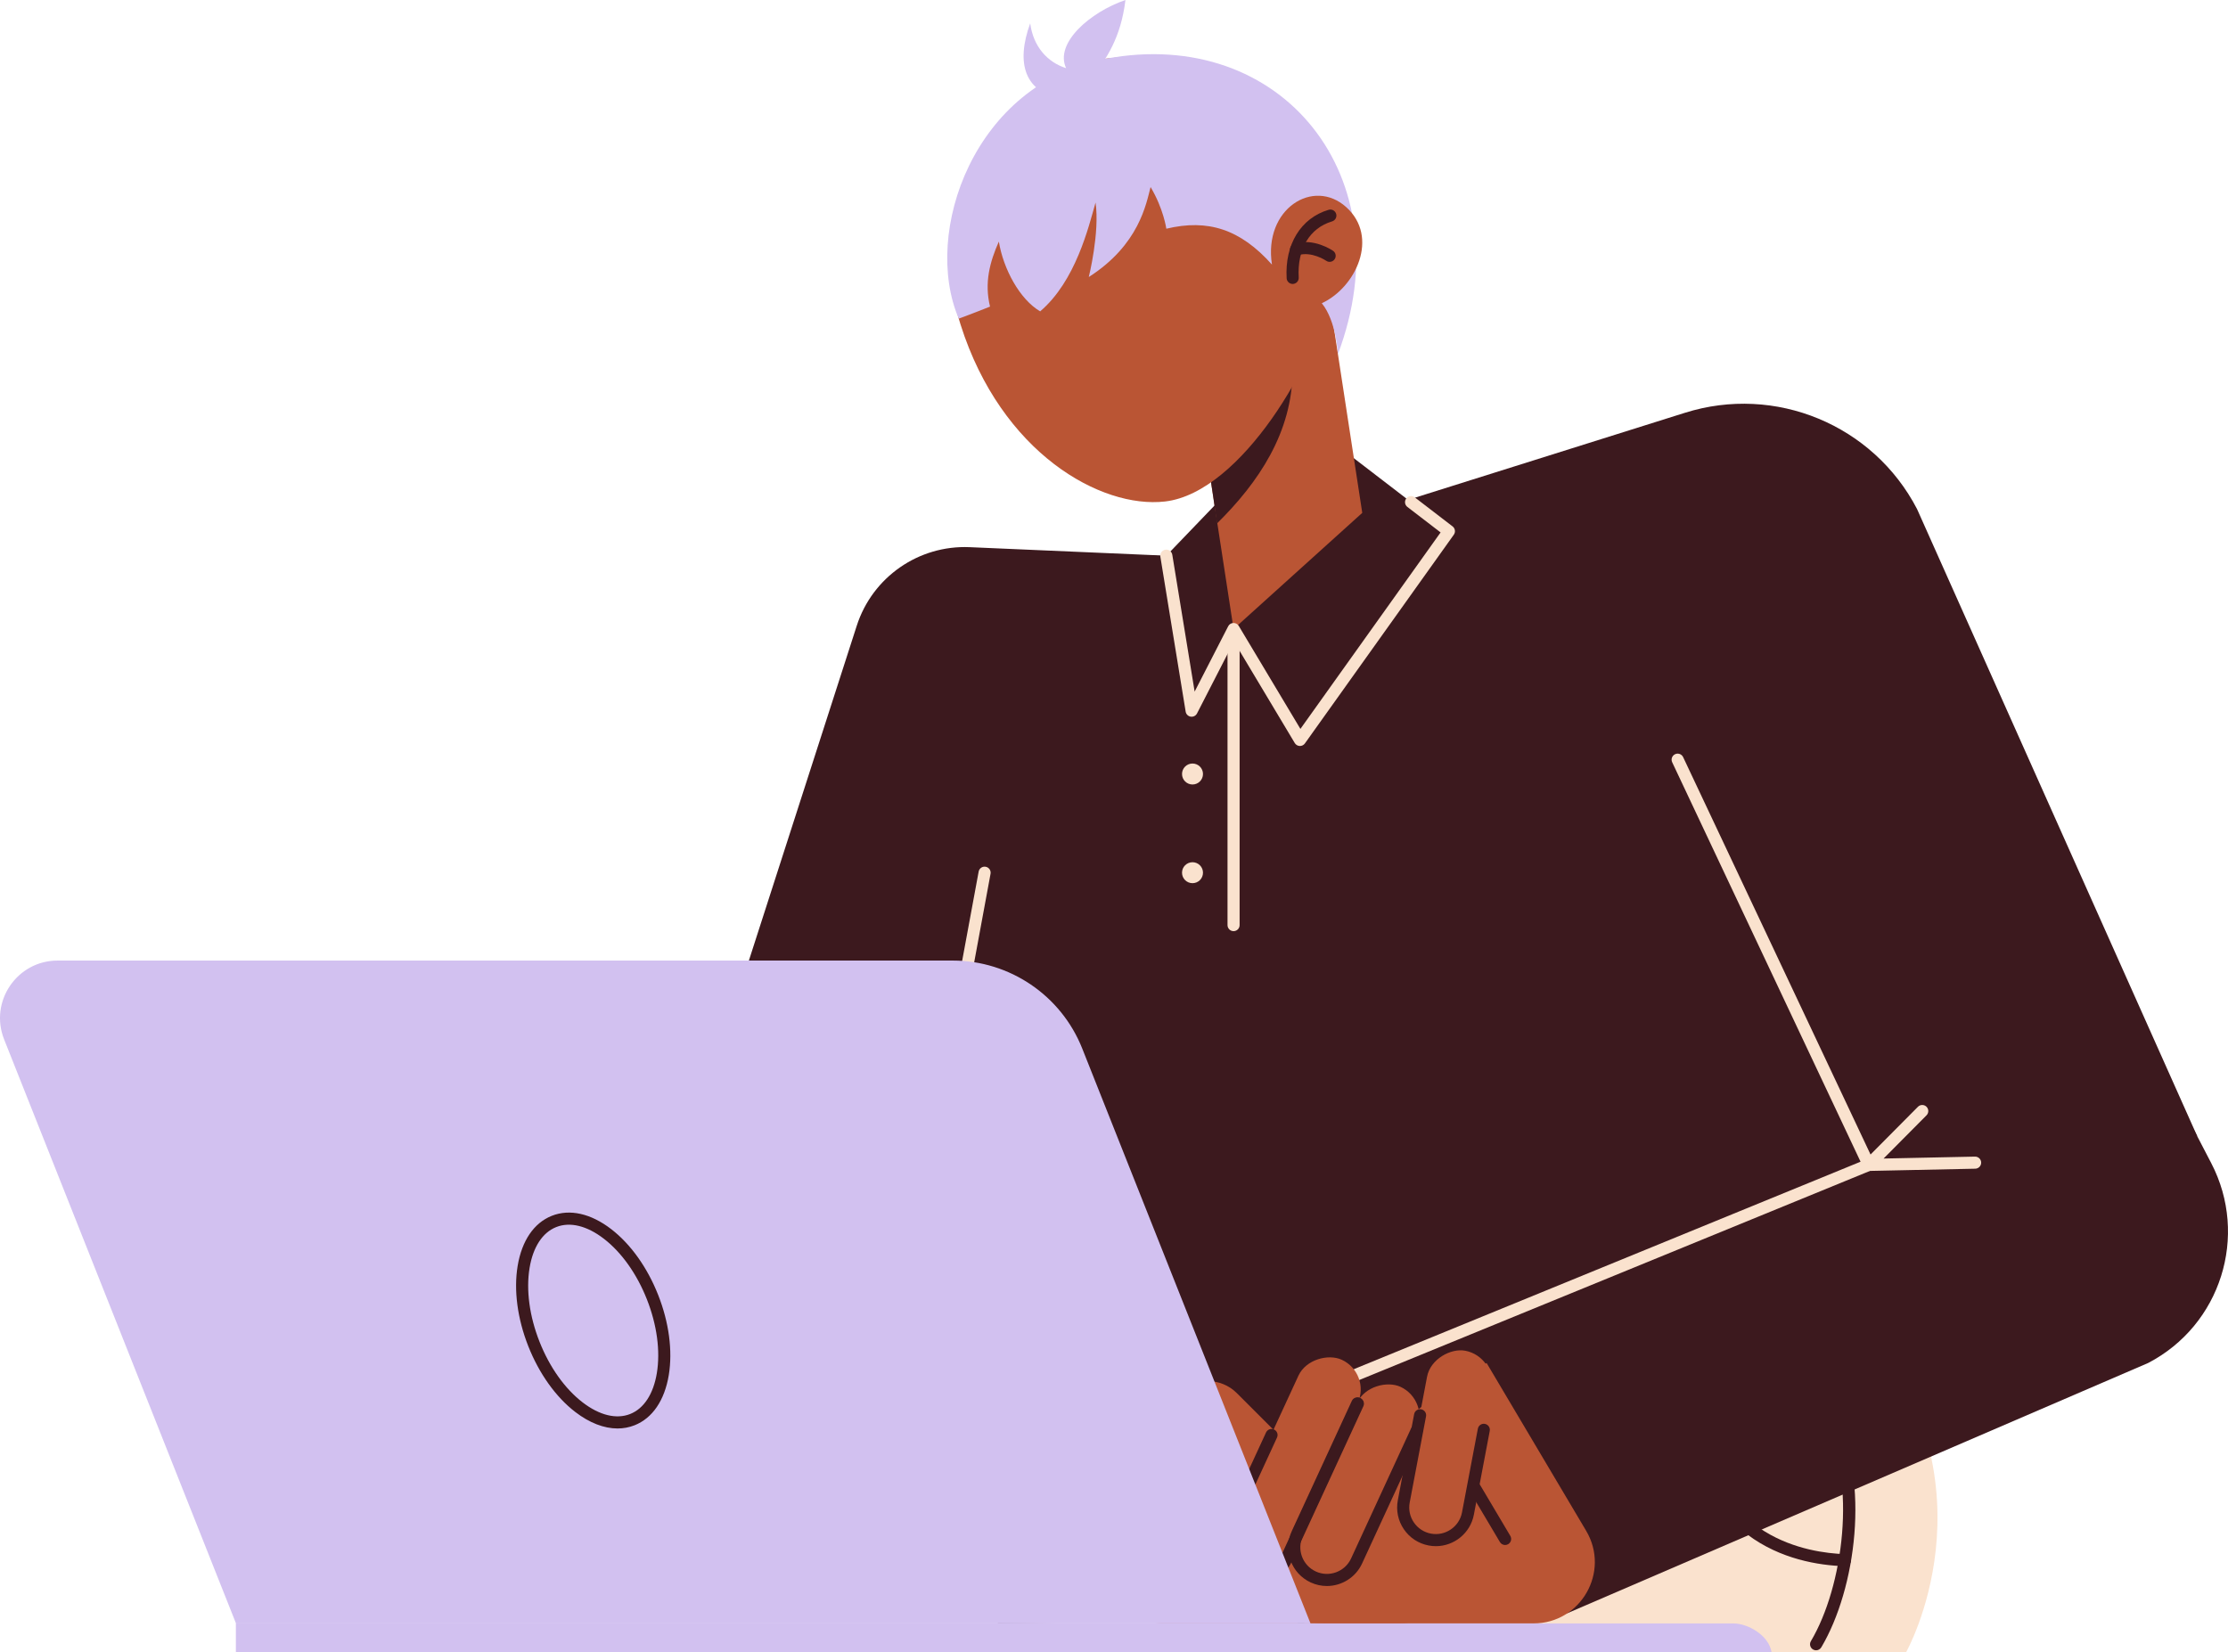 <svg height="1366.328" viewBox="0 0 1842.121 1366.328" width="1842.121" xmlns="http://www.w3.org/2000/svg"><path d="m1575.964 1366.328s76.561-135.617-33.225-271.234c-252.796 59.226-561.779 271.234-561.779 271.234z" fill="#fae2ce"/><path d="m1501.541 1364.711c-.868 0-1.747-.226-2.547-.701-2.375-1.41-3.157-4.477-1.748-6.852 26.89-45.304 38.098-131.208 11.187-182.04-1.292-2.44-.361-5.466 2.08-6.758s5.466-.361 6.758 2.08c28.886 54.562 17.413 143.236-11.425 191.823-.935 1.574-2.598 2.449-4.305 2.449z" fill="#3c191e"/><path d="m1525.46 1295.201c-.054 0-.108 0-.164-.002-21.731-.698-53.329-5.801-80.445-26.149-26.532-19.91-42.851-49.776-48.503-88.769-.396-2.733 1.498-5.27 4.231-5.666 2.728-.393 5.27 1.498 5.666 4.231 13.476 92.968 87.97 105.35 119.373 106.358 2.76.089 4.925 2.398 4.837 5.158-.087 2.705-2.308 4.839-4.995 4.839z" fill="#3c191e"/><path d="m1816.653 939.519-223.508 116.209-339.933 280.606-427.586 6.16-316.356-206.952 199.092-618.095c12.95-40.203 51.167-66.797 93.365-64.969l209.191 9.066 382.081-120.157c74.821-23.638 155.808 9.905 192.005 79.523l231.648 518.61z" fill="#3c191e"/><path d="m1776.085 1127.127-480.421 207.024-192.817-183.676 665.751-303.383 59.681 114.787c31.219 60.045 7.852 134.029-52.193 165.249z" fill="#3c191e"/><path d="m1121.939 1141.581c-1.969 0-3.836-1.171-4.629-3.107-1.047-2.555.177-5.475 2.732-6.521l418.279-171.284-155.749-330.319c-1.178-2.498-.108-5.477 2.39-6.655 2.498-1.177 5.477-.108 6.655 2.39l157.995 335.083c.585 1.24.635 2.666.138 3.944s-1.497 2.296-2.766 2.815l-423.152 173.279c-.62.254-1.262.375-1.893.375z" fill="#fae2ce"/><path d="m1019.918 770.016c-2.761 0-5-2.239-5-5v-244.851c0-2.761 2.239-5 5-5s5 2.239 5 5v244.851c0 2.761-2.239 5-5 5z" fill="#fae2ce"/><circle cx="985.971" cy="640.062" fill="#fae2ce" r="8.667"/><circle cx="985.971" cy="721.679" fill="#fae2ce" r="8.667"/><path d="m1004.232 417.987-39.915 41.537 20.931 128.173 34.67-67.532 54.892 91.728 123.148-172.623-78.56-60.335z" fill="#3c191e"/><path d="m1545.089 968.301c-1.997 0-3.806-1.189-4.595-3.03-.803-1.873-.388-4.046 1.048-5.493l44.226-44.536c1.946-1.96 5.112-1.97 7.071-.025 1.959 1.946 1.971 5.112.025 7.071l-35.504 35.753 75.58-1.59c2.73-.034 5.045 2.133 5.104 4.894.058 2.761-2.133 5.046-4.894 5.104l-87.954 1.85c-.035 0-.07 0-.105 0z" fill="#fae2ce"/><path d="m713.436 1271.245c-.302 0-.607-.027-.914-.084-2.715-.501-4.51-3.11-4.008-5.825l100.64-544.565c.502-2.715 3.108-4.511 5.825-4.008 2.715.501 4.51 3.11 4.008 5.825l-100.64 544.565c-.445 2.408-2.547 4.092-4.911 4.092z" fill="#fae2ce"/><path d="m994.638 355.486 25.28 164.679 106.402-96.063-27.675-180.568z" fill="#ba5534"/><path d="m1001.297 398.864c15.501-37.88 39.118-64.01 67.374-92.486 0 51.089-28.255 92.797-62.426 126.464-2.012-14.855-4.948-33.978-4.948-33.978z" fill="#3c191e"/><path d="m914.466 48.52c-68.883 7.929-156.011 107.258-120.259 219.932 33.712 106.245 115.995 152.325 169.012 146.26 63.288-7.239 127.133-118.353 135.426-171.179 9.751-62.11-33.586-212.348-184.18-195.014z" fill="#ba5534"/><path d="m792.71 263.49c11.032-4.002 25.847-9.952 25.847-9.952-4.771-19.748-.248-36.772 7.289-53.762 3.671 22.517 17.246 47.821 34.17 57.692 29.263-24.929 40.04-69.575 45.782-89.967 3.611 24.751-5.594 61.587-5.594 61.587 41.72-26.675 47.486-60.671 51.098-74.394 10.723 17.85 13.015 34.436 13.015 34.436 34.456-8.217 61.193.391 87.341 29.667 17.505-8.092 44.098-6.803 41.209 31.959 12.038 14.686 13.335 42.081 13.335 42.081 55.04-146.33-46.333-271.446-191.736-244.318-109.063 20.348-152.251 143.939-121.756 214.969z" fill="#d2c1f0"/><path d="m851.77 19.304c2.579 19.335 14.294 32.184 29.695 37.063-9.738-20.779 20.001-46.453 49.062-56.366-3.86 31.826-16.062 48.52-26.974 63.652-17.217 2.609-25.257 18.111-25.257 18.111-30.917-5.328-38.656-29.198-26.526-62.46z" fill="#d2c1f0"/><path d="m1051.658 218.798c-7.183-46.047 34.255-72.048 61.433-47.491 27.471 24.823 7.945 66.449-20.224 79.45-21.668-17.335-41.209-31.959-41.209-31.959z" fill="#ba5534"/><path d="m1068.787 234.811c-2.633 0-4.838-2.058-4.988-4.72-1.574-28.07 11.732-49.756 34.724-56.595 2.648-.786 5.431.72 6.218 3.367s-.72 5.431-3.367 6.218c-18.597 5.531-28.912 22.896-27.591 46.45.155 2.757-1.955 5.118-4.712 5.272-.095.005-.19.008-.284.008z" fill="#3c191e"/><path d="m1099.35 216.535c-.985 0-1.979-.29-2.849-.895-.107-.074-12.1-8.169-23.403-4.565-2.631.84-5.444-.614-6.283-3.244-.839-2.631.614-5.444 3.244-6.283 16.053-5.118 31.499 5.429 32.148 5.88 2.268 1.576 2.828 4.692 1.252 6.959-.971 1.398-2.528 2.147-4.11 2.147z" fill="#3c191e"/><path d="m1074.811 616.893c-.067 0-.134-.001-.201-.004-1.686-.068-3.223-.981-4.09-2.429l-50.268-84-30.556 59.52c-.986 1.92-3.093 2.995-5.226 2.655-2.133-.336-3.809-2.002-4.157-4.133l-20.932-128.173c-.445-2.725 1.403-5.295 4.129-5.74 2.725-.443 5.295 1.403 5.74 4.129l18.484 113.186 27.734-54.023c.83-1.616 2.47-2.655 4.286-2.714 1.82-.053 3.52.872 4.453 2.43l50.969 85.172 115.907-162.474-27.46-21.09c-2.19-1.682-2.602-4.821-.92-7.011s4.821-2.603 7.011-.92l31.288 24.03c2.136 1.64 2.589 4.677 1.025 6.869l-123.148 172.624c-.94 1.318-2.458 2.096-4.07 2.096z" fill="#fae2ce"/><rect fill="#ba5534" height="54.004" rx="27.002" transform="matrix(-1 0 -0 -1 2118.679 2630.983)" width="251.476" x="933.602" y="1288.489"/><path d="m1090.975 1220.403-54.127-54.127-14.237-14.237c-13.227-13.227-34.673-13.227-47.9 0l-14.237 14.237-60.27 60.27c-10.545 10.545-10.545 27.641 0 38.186 10.545 10.545 27.642 10.545 38.186 0l48.505-48.505c6.498-6.498 17.033-6.498 23.531 0l42.362 42.362 38.186-38.187z" fill="#ba5534"/><path d="m1022.286 1282.163 22.843 33.474c11.467 16.804 30.497 26.856 50.841 26.856h171.867c39.304 0 63.668-42.779 43.617-76.583l-82.317-138.783-51.159 34.27-155.692 120.767z" fill="#ba5534"/><rect fill="#ba5534" height="54.004" rx="27.002" transform="matrix(-.186 .983 -.983 -.186 2593.637 241.01)" width="159.647" x="1117.178" y="1167.69"/><rect fill="#ba5534" height="54.004" rx="27.002" transform="matrix(-.419 .908 -.908 -.419 2704.775 720.035)" width="172.6" x="1035.637" y="1198.691"/><rect fill="#ba5534" height="54.004" rx="27.002" transform="matrix(-.419 .908 -.908 -.419 2618.2 751.624)" width="195.677" x="970.701" y="1186.777"/><g fill="#3c191e"><path d="m1187.181 1278.595c-1.969 0-3.966-.183-5.97-.563-8.399-1.591-15.675-6.358-20.489-13.422s-6.588-15.58-4.997-23.978l13.495-71.227c.514-2.713 3.133-4.496 5.843-3.982 2.713.514 4.496 3.13 3.982 5.843l-13.495 71.227c-1.094 5.774.126 11.629 3.436 16.486 3.309 4.856 8.312 8.134 14.086 9.228 11.92 2.257 23.455-5.602 25.713-17.521l13.117-69.235c.514-2.713 3.13-4.495 5.843-3.982 2.713.514 4.496 3.13 3.982 5.843l-13.117 69.235c-2.905 15.333-16.364 26.048-31.43 26.048z"/><path d="m1097.06 1311.544c-4.479 0-9.024-.943-13.351-2.938-16.025-7.388-23.051-26.437-15.663-42.461l49.657-107.701c1.156-2.507 4.127-3.603 6.634-2.447 2.508 1.156 3.603 4.126 2.447 6.634l-49.657 107.7c-5.079 11.017-.249 24.113 10.768 29.193 11.018 5.079 24.113.249 29.193-10.768l49.657-107.701c1.156-2.508 4.126-3.602 6.634-2.447 2.508 1.156 3.603 4.126 2.447 6.634l-49.657 107.701c-5.393 11.697-17.002 18.601-29.11 18.601z"/><path d="m1031.413 1234.807c-.701 0-1.412-.148-2.09-.46-2.508-1.156-3.603-4.126-2.447-6.634l19.886-43.13c1.156-2.508 4.127-3.603 6.634-2.447 2.508 1.156 3.603 4.126 2.447 6.634l-19.886 43.13c-.844 1.83-2.653 2.907-4.544 2.907z"/><path d="m1038.831 1310.108c-4.479 0-9.024-.944-13.351-2.939-5.697-2.627-10.454-6.819-13.757-12.125-1.459-2.344-.742-5.428 1.602-6.887 2.344-1.458 5.427-.743 6.887 1.602 2.268 3.643 5.537 6.522 9.455 8.329 11.017 5.079 24.113.249 29.193-10.769l59.319-128.656c1.156-2.508 4.126-3.603 6.634-2.447s3.603 4.126 2.447 6.634l-59.319 128.656c-5.394 11.698-17.002 18.602-29.11 18.602z"/><path d="m1244.436 1277.641c-1.707 0-3.371-.875-4.305-2.45l-24.874-41.929c-1.409-2.375-.626-5.442 1.749-6.852 2.375-1.409 5.442-.625 6.851 1.749l24.874 41.929c1.409 2.375.626 5.442-1.749 6.852-.8.475-1.679.701-2.546.701z"/><path d="m1075.843 1342.852c-.502 0-1.013-.076-1.517-.237-24.495-7.793-33.76-24.904-39.295-35.127-1.315-2.428-.412-5.463 2.016-6.778 2.428-1.314 5.463-.411 6.777 2.016 5.129 9.473 12.88 23.789 33.533 30.359 2.632.837 4.086 3.649 3.249 6.281-.677 2.127-2.644 3.485-4.763 3.485z"/></g><path d="m787.609 794.328h-739.933c-33.643 0-56.682 33.934-44.269 65.203l191.721 482.962h888.396s-188.711-475.38-188.711-475.38c-17.442-43.938-59.93-72.785-107.204-72.785z" fill="#d2c1f0"/><path d="m195.128 1342.493v23.835h1269.636c-2.408-14.325-19.863-23.835-31.539-23.835z" fill="#d2c1f0"/><path d="m195.128 1342.493h888.396v23.835h-888.396z" fill="#d2c1f0"/><path d="m510.571 1181.27c-11.217 0-23.231-4.632-34.958-13.653-16.079-12.369-29.873-31.694-38.841-54.417-8.968-22.723-12.089-46.26-8.791-66.275 3.451-20.941 13.503-35.69 28.303-41.532 14.801-5.841 32.216-1.931 49.038 11.009 16.079 12.369 29.873 31.694 38.841 54.417s12.089 46.26 8.791 66.275c-3.451 20.941-13.503 35.69-28.303 41.532-4.482 1.769-9.207 2.644-14.08 2.644zm-64.497-71.74c8.313 21.065 20.969 38.879 35.636 50.161 13.924 10.711 27.87 14.131 39.27 9.633 11.4-4.499 19.251-16.522 22.107-33.856 3.009-18.257.087-39.914-8.226-60.979s-20.969-38.879-35.636-50.161c-13.924-10.711-27.87-14.131-39.27-9.633-11.4 4.499-19.251 16.522-22.107 33.856-3.009 18.257-.087 39.914 8.226 60.979z" fill="#3c191e"/></svg>